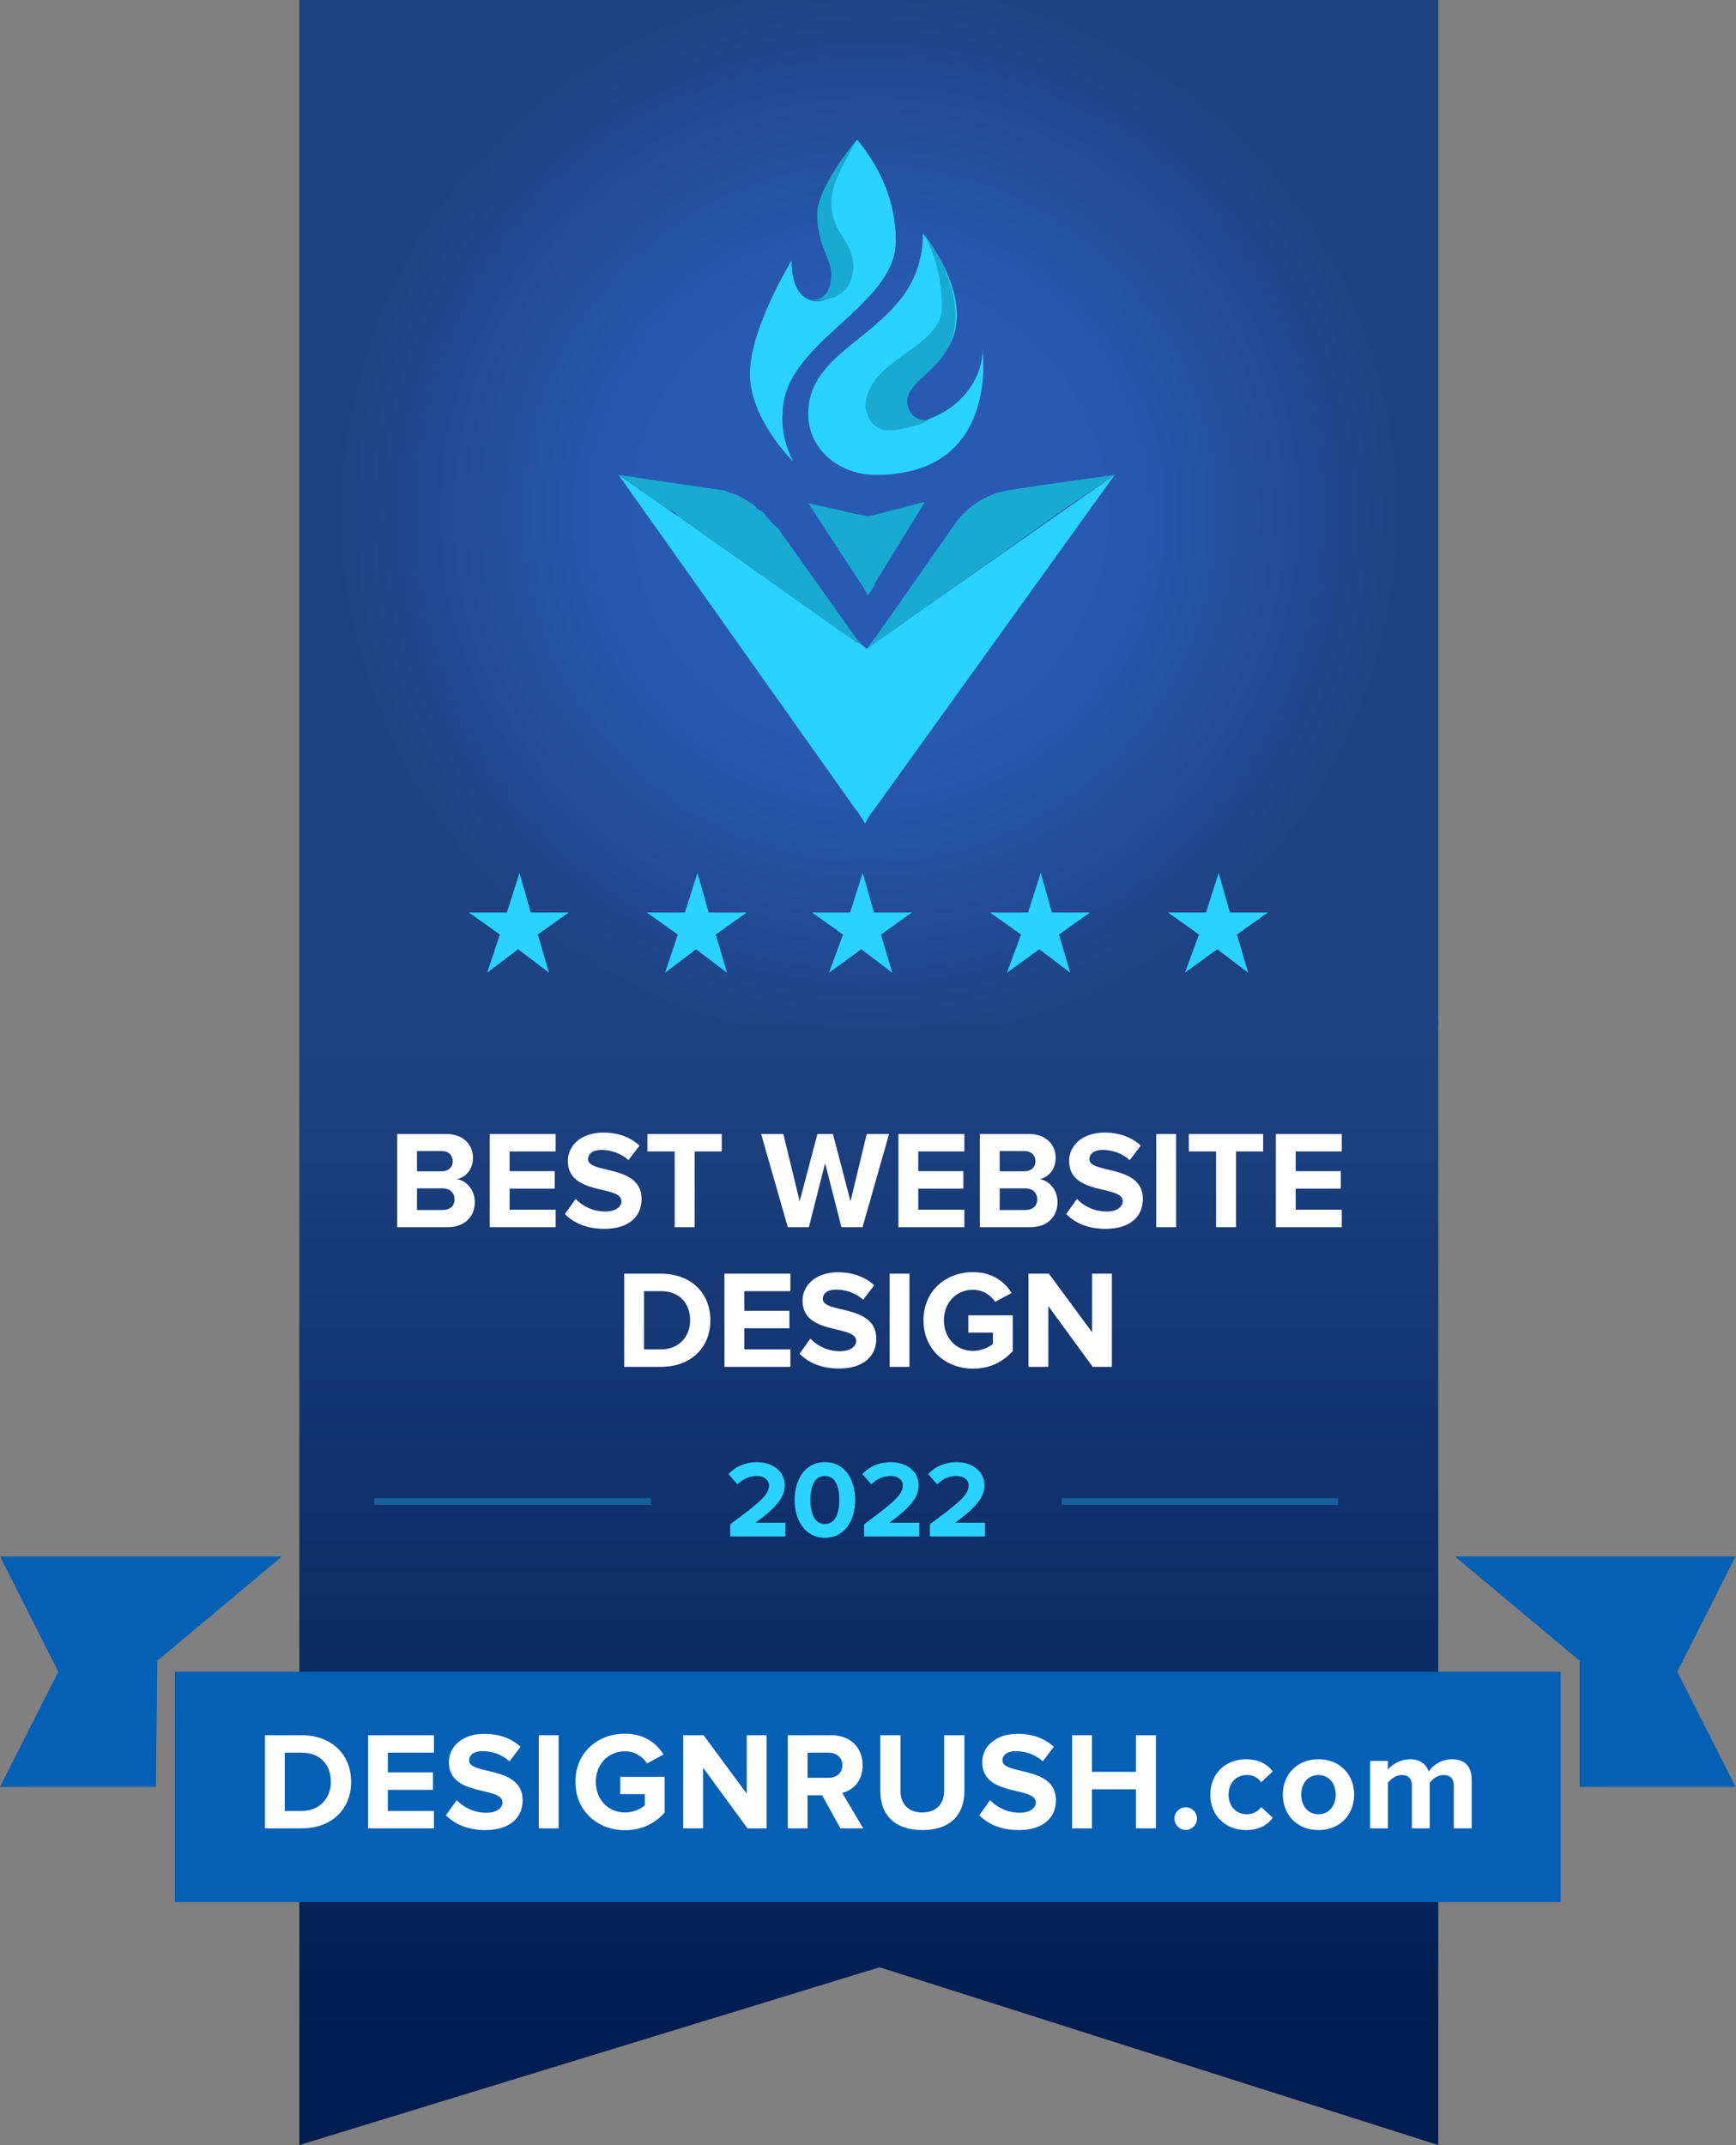 <svg width="174" height="215" viewBox="0 0 174 215" fill="none" xmlns="http://www.w3.org/2000/svg">
<rect x="0" y="0" width="174" height="215" fill="#808080" stroke="none"/>
<path d="M144.159 215L88.159 197.182L30 215V102.2H144.159V215Z" fill="url(#paint0_linear_7_7337)"/>
<path opacity="0.3" d="M65.234 150.161H37.51V150.84H65.234V150.161Z" fill="#2AD2FF"/>
<path opacity="0.3" d="M134.137 150.161H106.413V150.84H134.137V150.161Z" fill="#2AD2FF"/>
<path d="M78.713 154V152.625H75.721C77.624 151.239 78.658 150.15 78.658 148.896C78.658 147.433 77.415 146.553 75.853 146.553C74.83 146.553 73.741 146.927 73.026 147.752L73.917 148.786C74.412 148.269 75.05 147.939 75.886 147.939C76.491 147.939 77.074 148.258 77.074 148.896C77.074 149.798 76.194 150.557 73.191 152.779V154H78.713ZM82.68 154.132C84.77 154.132 85.716 152.229 85.716 150.337C85.716 148.445 84.77 146.553 82.68 146.553C80.579 146.553 79.644 148.445 79.644 150.337C79.644 152.229 80.579 154.132 82.68 154.132ZM82.68 152.746C81.624 152.746 81.228 151.69 81.228 150.337C81.228 148.984 81.624 147.939 82.68 147.939C83.725 147.939 84.121 148.984 84.121 150.337C84.121 151.69 83.725 152.746 82.68 152.746ZM92.13 154V152.625H89.138C91.041 151.239 92.075 150.15 92.075 148.896C92.075 147.433 90.832 146.553 89.27 146.553C88.247 146.553 87.158 146.927 86.443 147.752L87.334 148.786C87.829 148.269 88.467 147.939 89.303 147.939C89.908 147.939 90.491 148.258 90.491 148.896C90.491 149.798 89.611 150.557 86.608 152.779V154H92.13ZM98.726 154V152.625H95.734C97.637 151.239 98.671 150.15 98.671 148.896C98.671 147.433 97.428 146.553 95.866 146.553C94.843 146.553 93.754 146.927 93.039 147.752L93.93 148.786C94.425 148.269 95.063 147.939 95.899 147.939C96.504 147.939 97.087 148.258 97.087 148.896C97.087 149.798 96.207 150.557 93.204 152.779V154H98.726Z" fill="#2AD2FF"/>
<path d="M144.159 0H30V102.879H144.159V0Z" fill="url(#paint1_radial_7_7337)"/>
<path d="M156.425 167.552H17.532V190.655H156.425V167.552Z" fill="#0460B5"/>
<path d="M30.238 183.26C33.164 183.26 35.194 181.412 35.194 178.598C35.194 175.784 33.164 173.922 30.238 173.922H26.556V183.26H30.238ZM30.238 181.51H28.544V175.672H30.238C32.156 175.672 33.164 176.946 33.164 178.598C33.164 180.18 32.086 181.51 30.238 181.51ZM43.493 183.26V181.51H38.873V179.396H43.395V177.646H38.873V175.672H43.493V173.922H36.885V183.26H43.493ZM48.645 183.428C51.165 183.428 52.383 182.14 52.383 180.432C52.383 176.946 47.021 177.94 47.021 176.456C47.021 175.896 47.497 175.518 48.351 175.518C49.303 175.518 50.311 175.84 51.067 176.54L52.173 175.084C51.249 174.23 50.017 173.782 48.533 173.782C46.335 173.782 44.991 175.07 44.991 176.624C44.991 180.138 50.367 179.004 50.367 180.656C50.367 181.188 49.835 181.692 48.743 181.692C47.455 181.692 46.433 181.118 45.775 180.432L44.697 181.944C45.565 182.826 46.853 183.428 48.645 183.428ZM55.99 183.26V173.922H54.002V183.26H55.99ZM62.645 183.442C64.339 183.442 65.669 182.742 66.621 181.678V178.094H62.169V179.83H64.633V180.95C64.255 181.3 63.471 181.664 62.645 181.664C60.951 181.664 59.719 180.362 59.719 178.598C59.719 176.834 60.951 175.532 62.645 175.532C63.639 175.532 64.437 176.092 64.857 176.75L66.509 175.854C65.809 174.748 64.591 173.768 62.645 173.768C59.915 173.768 57.675 175.644 57.675 178.598C57.675 181.538 59.915 183.442 62.645 183.442ZM76.838 183.26V173.922H74.85V179.788L70.524 173.922H68.48V183.26H70.468V177.17L74.92 183.26H76.838ZM86.519 183.26L84.419 179.704C85.427 179.466 86.463 178.584 86.463 176.932C86.463 175.196 85.273 173.922 83.327 173.922H78.959V183.26H80.947V179.942H82.403L84.237 183.26H86.519ZM83.033 178.192H80.947V175.672H83.033C83.831 175.672 84.433 176.148 84.433 176.932C84.433 177.716 83.831 178.192 83.033 178.192ZM92.449 183.428C95.291 183.428 96.663 181.846 96.663 179.522V173.922H94.633V179.466C94.633 180.768 93.891 181.664 92.449 181.664C91.007 181.664 90.251 180.768 90.251 179.466V173.922H88.235V179.536C88.235 181.832 89.607 183.428 92.449 183.428ZM102.1 183.428C104.62 183.428 105.838 182.14 105.838 180.432C105.838 176.946 100.476 177.94 100.476 176.456C100.476 175.896 100.952 175.518 101.806 175.518C102.758 175.518 103.766 175.84 104.522 176.54L105.628 175.084C104.704 174.23 103.472 173.782 101.988 173.782C99.79 173.782 98.447 175.07 98.447 176.624C98.447 180.138 103.822 179.004 103.822 180.656C103.822 181.188 103.29 181.692 102.198 181.692C100.91 181.692 99.888 181.118 99.231 180.432L98.153 181.944C99.02 182.826 100.308 183.428 102.1 183.428ZM115.857 183.26V173.922H113.855V177.59H109.445V173.922H107.457V183.26H109.445V179.34H113.855V183.26H115.857ZM118.845 183.414C119.461 183.414 119.979 182.896 119.979 182.28C119.979 181.664 119.461 181.146 118.845 181.146C118.229 181.146 117.711 181.664 117.711 182.28C117.711 182.896 118.229 183.414 118.845 183.414ZM124.893 183.428C126.279 183.428 127.119 182.826 127.567 182.196L126.405 181.118C126.083 181.566 125.593 181.846 124.977 181.846C123.899 181.846 123.143 181.048 123.143 179.872C123.143 178.696 123.899 177.912 124.977 177.912C125.593 177.912 126.083 178.164 126.405 178.64L127.567 177.548C127.119 176.932 126.279 176.33 124.893 176.33C122.807 176.33 121.309 177.8 121.309 179.872C121.309 181.958 122.807 183.428 124.893 183.428ZM132.145 183.428C134.385 183.428 135.729 181.804 135.729 179.872C135.729 177.954 134.385 176.33 132.145 176.33C129.919 176.33 128.575 177.954 128.575 179.872C128.575 181.804 129.919 183.428 132.145 183.428ZM132.145 181.846C131.039 181.846 130.423 180.936 130.423 179.872C130.423 178.822 131.039 177.912 132.145 177.912C133.251 177.912 133.881 178.822 133.881 179.872C133.881 180.936 133.251 181.846 132.145 181.846ZM147.506 183.26V178.374C147.506 176.988 146.764 176.33 145.518 176.33C144.482 176.33 143.586 176.946 143.194 177.562C142.942 176.792 142.312 176.33 141.318 176.33C140.282 176.33 139.386 176.974 139.106 177.38V176.498H137.328V183.26H139.106V178.71C139.372 178.332 139.89 177.912 140.506 177.912C141.234 177.912 141.514 178.36 141.514 178.99V183.26H143.306V178.696C143.558 178.332 144.076 177.912 144.706 177.912C145.434 177.912 145.714 178.36 145.714 178.99V183.26H147.506Z" fill="white"/>
<path d="M28.268 156H0L5.844 167.552L0 179.104H15.629L15.765 166.465L28.268 156Z" fill="#0460B5"/>
<path d="M145.825 156H173.957L168.113 167.552L173.957 179.104H158.328V166.465L145.825 156Z" fill="#0460B5"/>
<path d="M84.499 93.67L81.401 91.464H85.204L86.471 87.494L87.598 91.464H91.401L88.302 93.67L89.429 97.494L86.33 95.141L83.091 97.494L84.499 93.67Z" fill="#2AD2FF"/>
<path d="M102.337 93.67L99.238 91.464H103.041L104.308 87.494L105.435 91.464H109.238L106.139 93.67L107.266 97.494L104.168 95.141L100.928 97.494L102.337 93.67Z" fill="#2AD2FF"/>
<path d="M120.174 93.67L117.075 91.464H120.878L122.146 87.494L123.273 91.464H127.075L123.977 93.67L125.104 97.494L122.005 95.141L118.766 97.494L120.174 93.67Z" fill="#2AD2FF"/>
<path d="M67.936 93.67L64.837 91.464H68.64L69.908 87.494L71.035 91.464H74.837L71.739 93.67L72.866 97.494L69.767 95.141L66.668 97.494L67.936 93.67Z" fill="#2AD2FF"/>
<path d="M50.099 93.67L47 91.464H50.803L52.07 87.494L53.197 91.464H57L53.901 93.67L55.028 97.494L51.93 95.141L48.831 97.494L50.099 93.67Z" fill="#2AD2FF"/>
<path d="M86.863 65.069C86.711 65.069 86.711 64.918 86.863 65.069L86.105 64.617L85.953 64.466L68.064 51.815C68.064 51.815 67.912 51.815 67.912 51.664L67.609 51.363L67.458 51.213H67.154L62 47.598L72.157 49.104C72.612 49.104 72.764 49.255 73.219 49.405C73.37 49.405 73.673 49.556 73.673 49.556C74.128 49.706 74.28 49.857 74.583 50.008C74.886 50.158 75.038 50.309 75.341 50.459C75.493 50.61 75.796 50.761 75.796 50.911C75.947 51.062 76.099 51.062 76.251 51.213C76.554 51.363 76.705 51.514 76.705 51.664C77.16 52.116 77.463 52.568 77.918 52.869L85.953 64.165L86.105 64.316L86.863 65.069Z" fill="#18AAD1"/>
<path d="M86.711 82.54L85.953 81.335L85.801 81.184L62 47.598L67.154 51.213L68.064 51.815L85.953 64.466H86.105L86.711 64.918C86.711 64.918 86.863 64.918 86.863 65.069L87.621 64.466L111.725 47.598L87.469 81.335L87.317 81.486L86.711 82.54Z" fill="url(#paint2_linear_7_7337)"/>
<path d="M86.996 59.693L86.331 58.517L86.198 58.37L81.013 50.433L86.198 51.609H86.331L86.996 51.756L87.66 51.609L92.713 50.286L87.66 58.517V58.664L86.996 59.693Z" fill="#18AAD1"/>
<path d="M111.725 47.598L104.236 48.643L101.391 49.091C99.144 49.39 97.047 50.584 95.699 52.526L87.761 63.874L87.611 64.024L86.862 65.069L87.761 64.173L87.911 64.024L86.862 65.069L107.082 50.734L111.725 47.598Z" fill="#18AAD1"/>
<path d="M89.787 24.146C89.787 30.808 78.446 34.291 78.446 41.408C78.296 43.074 78.744 44.74 79.49 46.254C79.49 46.254 75.162 42.014 75.162 37.471C75.162 32.928 79.341 26.114 79.341 26.114C79.341 29.143 80.535 30.051 81.729 30.203H81.878C83.221 30.203 83.967 29.143 83.967 27.628C83.967 26.114 82.326 24.6 82.326 21.571C82.326 18.694 85.907 14 85.907 14C88.444 17.029 89.787 20.511 89.787 24.146Z" fill="#2AD2FF"/>
<path d="M87.81 47.598C83.926 47.598 81.013 44.862 81.013 41.55V41.407C81.013 34.063 92.504 33.343 92.504 23.407C92.828 23.839 95.903 27.583 95.903 31.615C95.903 36.655 90.562 37.951 90.562 40.398C90.562 41.407 91.047 42.126 92.666 42.126C92.828 42.126 92.99 42.126 93.151 41.982C96.227 40.831 98.331 38.239 98.492 35.215C98.492 35.359 100.111 47.598 87.81 47.598Z" fill="#2AD2FF"/>
<path d="M92.873 42.128C93.155 42.039 92.467 42.471 92.116 42.558C90.039 43.078 87.443 44.116 86.744 40.843C86.744 35.992 94.405 34.93 94.405 30.837C94.405 28.259 93.848 25.682 92.594 23.407C92.873 23.862 95.751 27.409 95.751 31.654C95.751 36.961 90.923 37.731 90.923 40.309C91.062 41.37 91.619 42.128 92.873 42.128Z" fill="#18AAD1"/>
<path d="M85.519 26.751C85.519 30.501 81.389 30.201 81.131 30.051H81.518C82.68 30.051 83.325 29.001 83.325 27.501C83.325 26.001 81.906 24.501 81.906 21.5C81.906 18.65 85.885 14 85.885 14C84.853 15.95 83.454 18.05 83.325 20.15C83.325 23.601 85.519 23.901 85.519 26.751Z" fill="#18AAD1"/>
<path d="M44.874 123C46.652 123 47.59 121.88 47.59 120.48C47.59 119.304 46.792 118.338 45.798 118.184C46.68 118.002 47.408 117.218 47.408 116.042C47.408 114.796 46.498 113.662 44.72 113.662H39.806V123H44.874ZM44.286 117.4H41.794V115.37H44.286C44.958 115.37 45.378 115.804 45.378 116.392C45.378 116.98 44.958 117.4 44.286 117.4ZM44.356 121.278H41.794V119.108H44.356C45.14 119.108 45.56 119.612 45.56 120.2C45.56 120.872 45.112 121.278 44.356 121.278ZM55.697 123V121.25H51.077V119.136H55.599V117.386H51.077V115.412H55.697V113.662H49.089V123H55.697ZM60.569 123.168C63.089 123.168 64.307 121.88 64.307 120.172C64.307 116.686 58.945 117.68 58.945 116.196C58.945 115.636 59.421 115.258 60.275 115.258C61.227 115.258 62.235 115.58 62.991 116.28L64.097 114.824C63.173 113.97 61.941 113.522 60.457 113.522C58.259 113.522 56.915 114.81 56.915 116.364C56.915 119.878 62.291 118.744 62.291 120.396C62.291 120.928 61.759 121.432 60.667 121.432C59.379 121.432 58.357 120.858 57.699 120.172L56.621 121.684C57.489 122.566 58.777 123.168 60.569 123.168ZM69.626 123V115.412H72.342V113.662H64.894V115.412H67.624V123H69.626ZM86.452 123L89.112 113.662H86.872L85.248 120.41L83.484 113.662H81.93L80.152 120.41L78.514 113.662H76.288L78.962 123H81.076L82.7 116.588L84.338 123H86.452ZM96.658 123V121.25H92.038V119.136H96.56V117.386H92.038V115.412H96.658V113.662H90.05V123H96.658ZM103.28 123C105.058 123 105.996 121.88 105.996 120.48C105.996 119.304 105.198 118.338 104.204 118.184C105.086 118.002 105.814 117.218 105.814 116.042C105.814 114.796 104.904 113.662 103.126 113.662H98.212V123H103.28ZM102.692 117.4H100.2V115.37H102.692C103.364 115.37 103.784 115.804 103.784 116.392C103.784 116.98 103.364 117.4 102.692 117.4ZM102.762 121.278H100.2V119.108H102.762C103.546 119.108 103.966 119.612 103.966 120.2C103.966 120.872 103.518 121.278 102.762 121.278ZM110.813 123.168C113.333 123.168 114.551 121.88 114.551 120.172C114.551 116.686 109.189 117.68 109.189 116.196C109.189 115.636 109.665 115.258 110.519 115.258C111.471 115.258 112.479 115.58 113.235 116.28L114.341 114.824C113.417 113.97 112.185 113.522 110.701 113.522C108.503 113.522 107.159 114.81 107.159 116.364C107.159 119.878 112.535 118.744 112.535 120.396C112.535 120.928 112.003 121.432 110.911 121.432C109.623 121.432 108.601 120.858 107.943 120.172L106.865 121.684C107.733 122.566 109.021 123.168 110.813 123.168ZM117.878 123V113.662H115.89V123H117.878ZM123.89 123V115.412H126.606V113.662H119.158V115.412H121.888V123H123.89ZM134.488 123V121.25H129.868V119.136H134.39V117.386H129.868V115.412H134.488V113.662H127.88V123H134.488ZM66.245 137C69.171 137 71.201 135.152 71.201 132.338C71.201 129.524 69.171 127.662 66.245 127.662H62.563V137H66.245ZM66.245 135.25H64.551V129.412H66.245C68.163 129.412 69.171 130.686 69.171 132.338C69.171 133.92 68.093 135.25 66.245 135.25ZM79.219 137V135.25H74.6V133.136H79.121V131.386H74.6V129.412H79.219V127.662H72.612V137H79.219ZM84.092 137.168C86.612 137.168 87.83 135.88 87.83 134.172C87.83 130.686 82.468 131.68 82.468 130.196C82.468 129.636 82.944 129.258 83.798 129.258C84.75 129.258 85.758 129.58 86.514 130.28L87.62 128.824C86.696 127.97 85.464 127.522 83.98 127.522C81.782 127.522 80.438 128.81 80.438 130.364C80.438 133.878 85.814 132.744 85.814 134.396C85.814 134.928 85.282 135.432 84.19 135.432C82.902 135.432 81.88 134.858 81.222 134.172L80.144 135.684C81.012 136.566 82.3 137.168 84.092 137.168ZM91.156 137V127.662H89.168V137H91.156ZM97.532 137.182C99.226 137.182 100.556 136.482 101.508 135.418V131.834H97.056V133.57H99.52V134.69C99.142 135.04 98.358 135.404 97.532 135.404C95.838 135.404 94.606 134.102 94.606 132.338C94.606 130.574 95.838 129.272 97.532 129.272C98.526 129.272 99.324 129.832 99.744 130.49L101.396 129.594C100.696 128.488 99.478 127.508 97.532 127.508C94.802 127.508 92.562 129.384 92.562 132.338C92.562 135.278 94.802 137.182 97.532 137.182ZM111.444 137V127.662H109.456V133.528L105.13 127.662H103.086V137H105.074V130.91L109.526 137H111.444Z" fill="white"/>
<defs>
<linearGradient id="paint0_linear_7_7337" x1="87.08" y1="104.941" x2="87.08" y2="204.035" gradientUnits="userSpaceOnUse">
<stop stop-color="#1E4282"/>
<stop offset="1" stop-color="#001D51"/>
</linearGradient>
<radialGradient id="paint1_radial_7_7337" cx="0" cy="0" r="1" gradientUnits="userSpaceOnUse" gradientTransform="translate(87.147 51.476) scale(54.203 54.525)">
<stop offset="0.413" stop-color="#295AB3"/>
<stop offset="1" stop-color="#1E4282"/>
</radialGradient>
<linearGradient id="paint2_linear_7_7337" x1="86.863" y1="82.643" x2="86.863" y2="64.157" gradientUnits="userSpaceOnUse">
<stop offset="1" stop-color="#2AD2FF"/>
</linearGradient>
</defs>
</svg>
